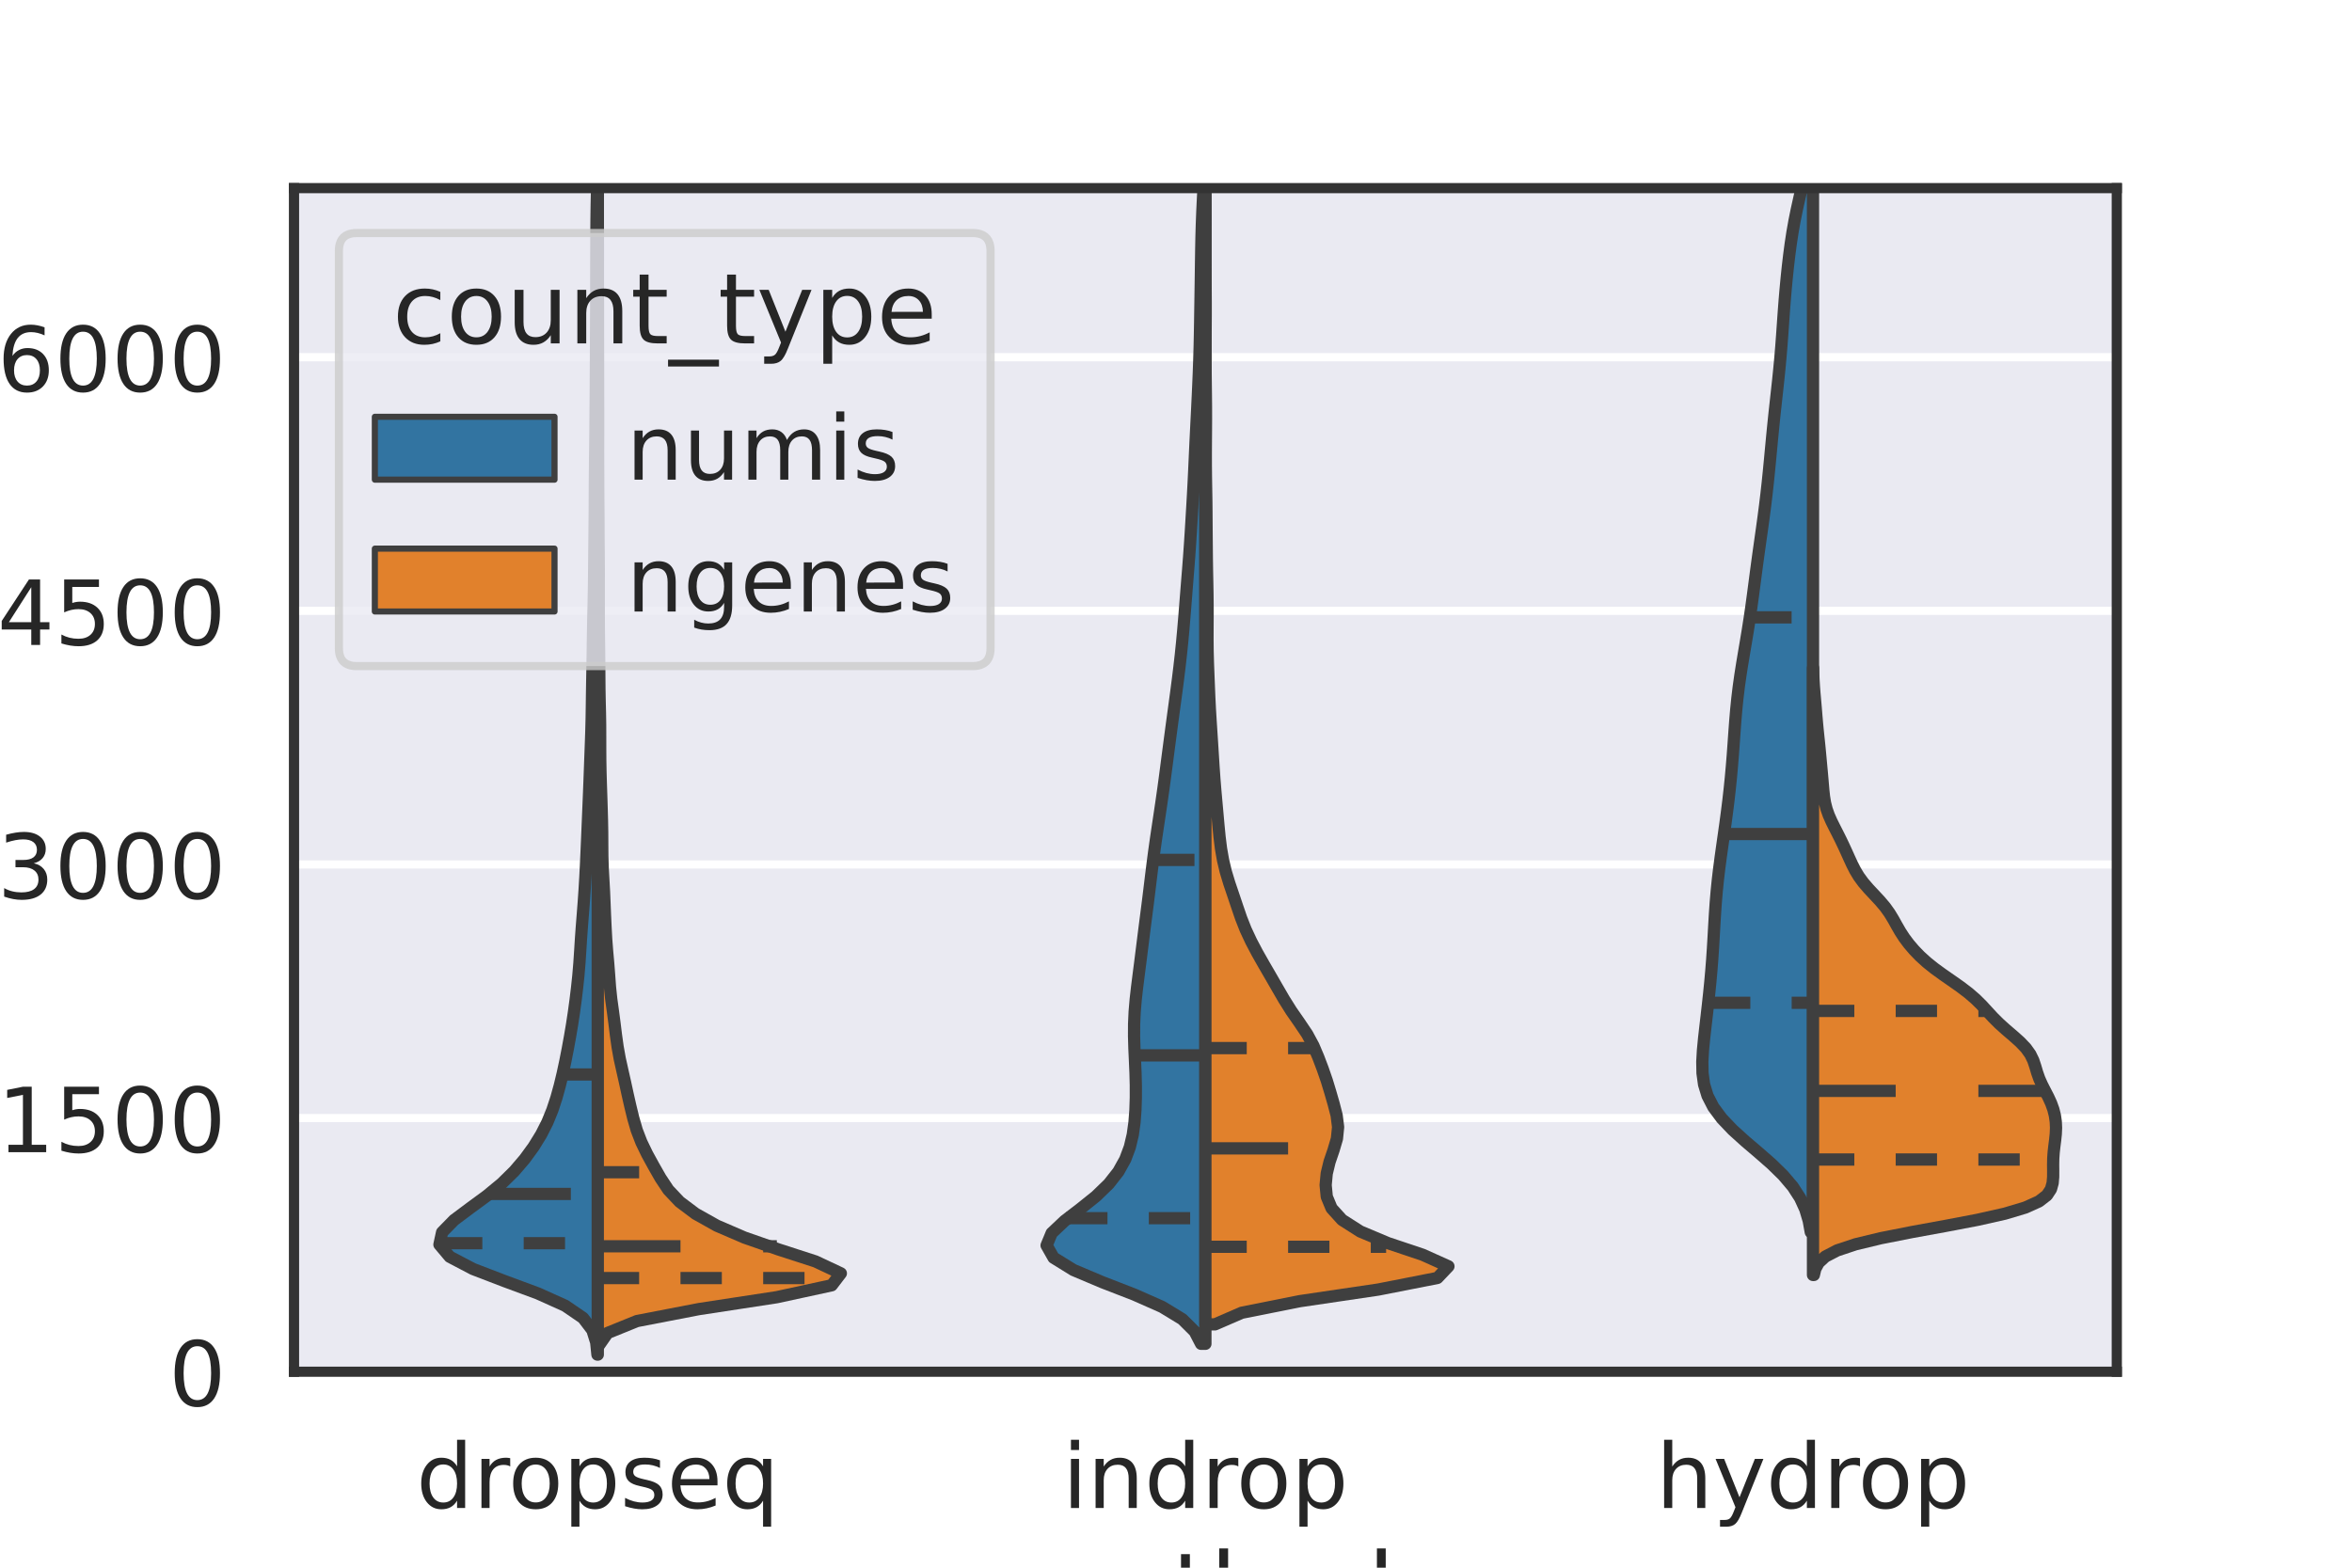 <?xml version="1.0" encoding="utf-8" standalone="no"?>
<!DOCTYPE svg PUBLIC "-//W3C//DTD SVG 1.1//EN"
  "http://www.w3.org/Graphics/SVG/1.1/DTD/svg11.dtd">
<!-- Created with matplotlib (https://matplotlib.org/) -->
<svg height="288pt" version="1.1" viewBox="0 0 432 288" width="432pt" xmlns="http://www.w3.org/2000/svg" xmlns:xlink="http://www.w3.org/1999/xlink">
 <defs>
  <style type="text/css">*{stroke-linecap:butt;stroke-linejoin:round;}</style>
 </defs>
 <g id="figure_1">
  <g id="patch_1">
   <path d="M 0 288 
L 432 288 
L 432 0 
L 0 0 
z
" style="fill:#ffffff;"/>
  </g>
  <g id="axes_1">
   <g id="patch_2">
    <path d="M 54 252 
L 388.8 252 
L 388.8 34.56 
L 54 34.56 
z
" style="fill:#eaeaf2;"/>
   </g>
   <g id="matplotlib.axis_1">
    <g id="xtick_1">
     <g id="text_1">
      <!-- dropseq -->
      <g style="fill:#262626;" transform="translate(76.46 277.037)scale(0.165 -0.165)">
       <defs>
        <path d="M 45.406 46.391 
L 45.406 75.984 
L 54.391 75.984 
L 54.391 0 
L 45.406 0 
L 45.406 8.203 
Q 42.578 3.328 38.25 0.953 
Q 33.938 -1.422 27.875 -1.422 
Q 17.969 -1.422 11.734 6.484 
Q 5.516 14.406 5.516 27.297 
Q 5.516 40.188 11.734 48.094 
Q 17.969 56 27.875 56 
Q 33.938 56 38.25 53.625 
Q 42.578 51.266 45.406 46.391 
z
M 14.797 27.297 
Q 14.797 17.391 18.875 11.75 
Q 22.953 6.109 30.078 6.109 
Q 37.203 6.109 41.297 11.75 
Q 45.406 17.391 45.406 27.297 
Q 45.406 37.203 41.297 42.844 
Q 37.203 48.484 30.078 48.484 
Q 22.953 48.484 18.875 42.844 
Q 14.797 37.203 14.797 27.297 
z
" id="DejaVuSans-100"/>
        <path d="M 41.109 46.297 
Q 39.594 47.172 37.812 47.578 
Q 36.031 48 33.891 48 
Q 26.266 48 22.188 43.047 
Q 18.109 38.094 18.109 28.812 
L 18.109 0 
L 9.078 0 
L 9.078 54.688 
L 18.109 54.688 
L 18.109 46.188 
Q 20.953 51.172 25.484 53.578 
Q 30.031 56 36.531 56 
Q 37.453 56 38.578 55.875 
Q 39.703 55.766 41.062 55.516 
z
" id="DejaVuSans-114"/>
        <path d="M 30.609 48.391 
Q 23.391 48.391 19.188 42.75 
Q 14.984 37.109 14.984 27.297 
Q 14.984 17.484 19.156 11.844 
Q 23.344 6.203 30.609 6.203 
Q 37.797 6.203 41.984 11.859 
Q 46.188 17.531 46.188 27.297 
Q 46.188 37.016 41.984 42.703 
Q 37.797 48.391 30.609 48.391 
z
M 30.609 56 
Q 42.328 56 49.016 48.375 
Q 55.719 40.766 55.719 27.297 
Q 55.719 13.875 49.016 6.219 
Q 42.328 -1.422 30.609 -1.422 
Q 18.844 -1.422 12.172 6.219 
Q 5.516 13.875 5.516 27.297 
Q 5.516 40.766 12.172 48.375 
Q 18.844 56 30.609 56 
z
" id="DejaVuSans-111"/>
        <path d="M 18.109 8.203 
L 18.109 -20.797 
L 9.078 -20.797 
L 9.078 54.688 
L 18.109 54.688 
L 18.109 46.391 
Q 20.953 51.266 25.266 53.625 
Q 29.594 56 35.594 56 
Q 45.562 56 51.781 48.094 
Q 58.016 40.188 58.016 27.297 
Q 58.016 14.406 51.781 6.484 
Q 45.562 -1.422 35.594 -1.422 
Q 29.594 -1.422 25.266 0.953 
Q 20.953 3.328 18.109 8.203 
z
M 48.688 27.297 
Q 48.688 37.203 44.609 42.844 
Q 40.531 48.484 33.406 48.484 
Q 26.266 48.484 22.188 42.844 
Q 18.109 37.203 18.109 27.297 
Q 18.109 17.391 22.188 11.75 
Q 26.266 6.109 33.406 6.109 
Q 40.531 6.109 44.609 11.75 
Q 48.688 17.391 48.688 27.297 
z
" id="DejaVuSans-112"/>
        <path d="M 44.281 53.078 
L 44.281 44.578 
Q 40.484 46.531 36.375 47.5 
Q 32.281 48.484 27.875 48.484 
Q 21.188 48.484 17.844 46.438 
Q 14.5 44.391 14.5 40.281 
Q 14.5 37.156 16.891 35.375 
Q 19.281 33.594 26.516 31.984 
L 29.594 31.297 
Q 39.156 29.25 43.188 25.516 
Q 47.219 21.781 47.219 15.094 
Q 47.219 7.469 41.188 3.016 
Q 35.156 -1.422 24.609 -1.422 
Q 20.219 -1.422 15.453 -0.562 
Q 10.688 0.297 5.422 2 
L 5.422 11.281 
Q 10.406 8.688 15.234 7.391 
Q 20.062 6.109 24.812 6.109 
Q 31.156 6.109 34.562 8.281 
Q 37.984 10.453 37.984 14.406 
Q 37.984 18.062 35.516 20.016 
Q 33.062 21.969 24.703 23.781 
L 21.578 24.516 
Q 13.234 26.266 9.516 29.906 
Q 5.812 33.547 5.812 39.891 
Q 5.812 47.609 11.281 51.797 
Q 16.75 56 26.812 56 
Q 31.781 56 36.172 55.266 
Q 40.578 54.547 44.281 53.078 
z
" id="DejaVuSans-115"/>
        <path d="M 56.203 29.594 
L 56.203 25.203 
L 14.891 25.203 
Q 15.484 15.922 20.484 11.062 
Q 25.484 6.203 34.422 6.203 
Q 39.594 6.203 44.453 7.469 
Q 49.312 8.734 54.109 11.281 
L 54.109 2.781 
Q 49.266 0.734 44.188 -0.344 
Q 39.109 -1.422 33.891 -1.422 
Q 20.797 -1.422 13.156 6.188 
Q 5.516 13.812 5.516 26.812 
Q 5.516 40.234 12.766 48.109 
Q 20.016 56 32.328 56 
Q 43.359 56 49.781 48.891 
Q 56.203 41.797 56.203 29.594 
z
M 47.219 32.234 
Q 47.125 39.594 43.094 43.984 
Q 39.062 48.391 32.422 48.391 
Q 24.906 48.391 20.391 44.141 
Q 15.875 39.891 15.188 32.172 
z
" id="DejaVuSans-101"/>
        <path d="M 14.797 27.297 
Q 14.797 17.391 18.875 11.75 
Q 22.953 6.109 30.078 6.109 
Q 37.203 6.109 41.297 11.75 
Q 45.406 17.391 45.406 27.297 
Q 45.406 37.203 41.297 42.844 
Q 37.203 48.484 30.078 48.484 
Q 22.953 48.484 18.875 42.844 
Q 14.797 37.203 14.797 27.297 
z
M 45.406 8.203 
Q 42.578 3.328 38.25 0.953 
Q 33.938 -1.422 27.875 -1.422 
Q 17.969 -1.422 11.734 6.484 
Q 5.516 14.406 5.516 27.297 
Q 5.516 40.188 11.734 48.094 
Q 17.969 56 27.875 56 
Q 33.938 56 38.25 53.625 
Q 42.578 51.266 45.406 46.391 
L 45.406 54.688 
L 54.391 54.688 
L 54.391 -20.797 
L 45.406 -20.797 
z
" id="DejaVuSans-113"/>
       </defs>
       <use xlink:href="#DejaVuSans-100"/>
       <use x="63.477" xlink:href="#DejaVuSans-114"/>
       <use x="102.34" xlink:href="#DejaVuSans-111"/>
       <use x="163.521" xlink:href="#DejaVuSans-112"/>
       <use x="226.998" xlink:href="#DejaVuSans-115"/>
       <use x="279.098" xlink:href="#DejaVuSans-101"/>
       <use x="340.621" xlink:href="#DejaVuSans-113"/>
      </g>
     </g>
    </g>
    <g id="xtick_2">
     <g id="text_2">
      <!-- indrop -->
      <g style="fill:#262626;" transform="translate(195.151 277.037)scale(0.165 -0.165)">
       <defs>
        <path d="M 9.422 54.688 
L 18.406 54.688 
L 18.406 0 
L 9.422 0 
z
M 9.422 75.984 
L 18.406 75.984 
L 18.406 64.594 
L 9.422 64.594 
z
" id="DejaVuSans-105"/>
        <path d="M 54.891 33.016 
L 54.891 0 
L 45.906 0 
L 45.906 32.719 
Q 45.906 40.484 42.875 44.328 
Q 39.844 48.188 33.797 48.188 
Q 26.516 48.188 22.312 43.547 
Q 18.109 38.922 18.109 30.906 
L 18.109 0 
L 9.078 0 
L 9.078 54.688 
L 18.109 54.688 
L 18.109 46.188 
Q 21.344 51.125 25.703 53.562 
Q 30.078 56 35.797 56 
Q 45.219 56 50.047 50.172 
Q 54.891 44.344 54.891 33.016 
z
" id="DejaVuSans-110"/>
       </defs>
       <use xlink:href="#DejaVuSans-105"/>
       <use x="27.783" xlink:href="#DejaVuSans-110"/>
       <use x="91.162" xlink:href="#DejaVuSans-100"/>
       <use x="154.639" xlink:href="#DejaVuSans-114"/>
       <use x="193.502" xlink:href="#DejaVuSans-111"/>
       <use x="254.684" xlink:href="#DejaVuSans-112"/>
      </g>
     </g>
    </g>
    <g id="xtick_3">
     <g id="text_3">
      <!-- hydrop -->
      <g style="fill:#262626;" transform="translate(304.16 277.037)scale(0.165 -0.165)">
       <defs>
        <path d="M 54.891 33.016 
L 54.891 0 
L 45.906 0 
L 45.906 32.719 
Q 45.906 40.484 42.875 44.328 
Q 39.844 48.188 33.797 48.188 
Q 26.516 48.188 22.312 43.547 
Q 18.109 38.922 18.109 30.906 
L 18.109 0 
L 9.078 0 
L 9.078 75.984 
L 18.109 75.984 
L 18.109 46.188 
Q 21.344 51.125 25.703 53.562 
Q 30.078 56 35.797 56 
Q 45.219 56 50.047 50.172 
Q 54.891 44.344 54.891 33.016 
z
" id="DejaVuSans-104"/>
        <path d="M 32.172 -5.078 
Q 28.375 -14.844 24.75 -17.812 
Q 21.141 -20.797 15.094 -20.797 
L 7.906 -20.797 
L 7.906 -13.281 
L 13.188 -13.281 
Q 16.891 -13.281 18.938 -11.516 
Q 21 -9.766 23.484 -3.219 
L 25.094 0.875 
L 2.984 54.688 
L 12.5 54.688 
L 29.594 11.922 
L 46.688 54.688 
L 56.203 54.688 
z
" id="DejaVuSans-121"/>
       </defs>
       <use xlink:href="#DejaVuSans-104"/>
       <use x="63.379" xlink:href="#DejaVuSans-121"/>
       <use x="122.559" xlink:href="#DejaVuSans-100"/>
       <use x="186.035" xlink:href="#DejaVuSans-114"/>
       <use x="224.898" xlink:href="#DejaVuSans-111"/>
       <use x="286.08" xlink:href="#DejaVuSans-112"/>
      </g>
     </g>
    </g>
    <g id="text_4">
     <!-- method -->
     <g style="fill:#262626;" transform="translate(186.643 298.146)scale(0.18 -0.18)">
      <defs>
       <path d="M 52 44.188 
Q 55.375 50.25 60.062 53.125 
Q 64.75 56 71.094 56 
Q 79.641 56 84.281 50.016 
Q 88.922 44.047 88.922 33.016 
L 88.922 0 
L 79.891 0 
L 79.891 32.719 
Q 79.891 40.578 77.094 44.375 
Q 74.312 48.188 68.609 48.188 
Q 61.625 48.188 57.562 43.547 
Q 53.516 38.922 53.516 30.906 
L 53.516 0 
L 44.484 0 
L 44.484 32.719 
Q 44.484 40.625 41.703 44.406 
Q 38.922 48.188 33.109 48.188 
Q 26.219 48.188 22.156 43.531 
Q 18.109 38.875 18.109 30.906 
L 18.109 0 
L 9.078 0 
L 9.078 54.688 
L 18.109 54.688 
L 18.109 46.188 
Q 21.188 51.219 25.484 53.609 
Q 29.781 56 35.688 56 
Q 41.656 56 45.828 52.969 
Q 50 49.953 52 44.188 
z
" id="DejaVuSans-109"/>
       <path d="M 18.312 70.219 
L 18.312 54.688 
L 36.812 54.688 
L 36.812 47.703 
L 18.312 47.703 
L 18.312 18.016 
Q 18.312 11.328 20.141 9.422 
Q 21.969 7.516 27.594 7.516 
L 36.812 7.516 
L 36.812 0 
L 27.594 0 
Q 17.188 0 13.234 3.875 
Q 9.281 7.766 9.281 18.016 
L 9.281 47.703 
L 2.688 47.703 
L 2.688 54.688 
L 9.281 54.688 
L 9.281 70.219 
z
" id="DejaVuSans-116"/>
      </defs>
      <use xlink:href="#DejaVuSans-109"/>
      <use x="97.412" xlink:href="#DejaVuSans-101"/>
      <use x="158.936" xlink:href="#DejaVuSans-116"/>
      <use x="198.145" xlink:href="#DejaVuSans-104"/>
      <use x="261.523" xlink:href="#DejaVuSans-111"/>
      <use x="322.705" xlink:href="#DejaVuSans-100"/>
     </g>
    </g>
   </g>
   <g id="matplotlib.axis_2">
    <g id="ytick_1">
     <g id="line2d_1">
      <path clip-path="url(#p7a0ac45cf9)" d="M 54 252 
L 388.8 252 
" style="fill:none;stroke:#ffffff;stroke-linecap:round;stroke-width:1.5;"/>
     </g>
     <g id="text_5">
      <!-- 0 -->
      <g style="fill:#262626;" transform="translate(31.002 258.269)scale(0.165 -0.165)">
       <defs>
        <path d="M 31.781 66.406 
Q 24.172 66.406 20.328 58.906 
Q 16.5 51.422 16.5 36.375 
Q 16.5 21.391 20.328 13.891 
Q 24.172 6.391 31.781 6.391 
Q 39.453 6.391 43.281 13.891 
Q 47.125 21.391 47.125 36.375 
Q 47.125 51.422 43.281 58.906 
Q 39.453 66.406 31.781 66.406 
z
M 31.781 74.219 
Q 44.047 74.219 50.516 64.516 
Q 56.984 54.828 56.984 36.375 
Q 56.984 17.969 50.516 8.266 
Q 44.047 -1.422 31.781 -1.422 
Q 19.531 -1.422 13.062 8.266 
Q 6.594 17.969 6.594 36.375 
Q 6.594 54.828 13.062 64.516 
Q 19.531 74.219 31.781 74.219 
z
" id="DejaVuSans-48"/>
       </defs>
       <use xlink:href="#DejaVuSans-48"/>
      </g>
     </g>
    </g>
    <g id="ytick_2">
     <g id="line2d_2">
      <path clip-path="url(#p7a0ac45cf9)" d="M 54 205.406 
L 388.8 205.406 
" style="fill:none;stroke:#ffffff;stroke-linecap:round;stroke-width:1.5;"/>
     </g>
     <g id="text_6">
      <!-- 1500 -->
      <g style="fill:#262626;" transform="translate(-0.492 211.674)scale(0.165 -0.165)">
       <defs>
        <path d="M 12.406 8.297 
L 28.516 8.297 
L 28.516 63.922 
L 10.984 60.406 
L 10.984 69.391 
L 28.422 72.906 
L 38.281 72.906 
L 38.281 8.297 
L 54.391 8.297 
L 54.391 0 
L 12.406 0 
z
" id="DejaVuSans-49"/>
        <path d="M 10.797 72.906 
L 49.516 72.906 
L 49.516 64.594 
L 19.828 64.594 
L 19.828 46.734 
Q 21.969 47.469 24.109 47.828 
Q 26.266 48.188 28.422 48.188 
Q 40.625 48.188 47.75 41.5 
Q 54.891 34.812 54.891 23.391 
Q 54.891 11.625 47.562 5.094 
Q 40.234 -1.422 26.906 -1.422 
Q 22.312 -1.422 17.547 -0.641 
Q 12.797 0.141 7.719 1.703 
L 7.719 11.625 
Q 12.109 9.234 16.797 8.062 
Q 21.484 6.891 26.703 6.891 
Q 35.156 6.891 40.078 11.328 
Q 45.016 15.766 45.016 23.391 
Q 45.016 31 40.078 35.438 
Q 35.156 39.891 26.703 39.891 
Q 22.75 39.891 18.812 39.016 
Q 14.891 38.141 10.797 36.281 
z
" id="DejaVuSans-53"/>
       </defs>
       <use xlink:href="#DejaVuSans-49"/>
       <use x="63.623" xlink:href="#DejaVuSans-53"/>
       <use x="127.246" xlink:href="#DejaVuSans-48"/>
       <use x="190.869" xlink:href="#DejaVuSans-48"/>
      </g>
     </g>
    </g>
    <g id="ytick_3">
     <g id="line2d_3">
      <path clip-path="url(#p7a0ac45cf9)" d="M 54 158.811 
L 388.8 158.811 
" style="fill:none;stroke:#ffffff;stroke-linecap:round;stroke-width:1.5;"/>
     </g>
     <g id="text_7">
      <!-- 3000 -->
      <g style="fill:#262626;" transform="translate(-0.492 165.08)scale(0.165 -0.165)">
       <defs>
        <path d="M 40.578 39.312 
Q 47.656 37.797 51.625 33 
Q 55.609 28.219 55.609 21.188 
Q 55.609 10.406 48.188 4.484 
Q 40.766 -1.422 27.094 -1.422 
Q 22.516 -1.422 17.656 -0.516 
Q 12.797 0.391 7.625 2.203 
L 7.625 11.719 
Q 11.719 9.328 16.594 8.109 
Q 21.484 6.891 26.812 6.891 
Q 36.078 6.891 40.938 10.547 
Q 45.797 14.203 45.797 21.188 
Q 45.797 27.641 41.281 31.266 
Q 36.766 34.906 28.719 34.906 
L 20.219 34.906 
L 20.219 43.016 
L 29.109 43.016 
Q 36.375 43.016 40.234 45.922 
Q 44.094 48.828 44.094 54.297 
Q 44.094 59.906 40.109 62.906 
Q 36.141 65.922 28.719 65.922 
Q 24.656 65.922 20.016 65.031 
Q 15.375 64.156 9.812 62.312 
L 9.812 71.094 
Q 15.438 72.656 20.344 73.438 
Q 25.25 74.219 29.594 74.219 
Q 40.828 74.219 47.359 69.109 
Q 53.906 64.016 53.906 55.328 
Q 53.906 49.266 50.438 45.094 
Q 46.969 40.922 40.578 39.312 
z
" id="DejaVuSans-51"/>
       </defs>
       <use xlink:href="#DejaVuSans-51"/>
       <use x="63.623" xlink:href="#DejaVuSans-48"/>
       <use x="127.246" xlink:href="#DejaVuSans-48"/>
       <use x="190.869" xlink:href="#DejaVuSans-48"/>
      </g>
     </g>
    </g>
    <g id="ytick_4">
     <g id="line2d_4">
      <path clip-path="url(#p7a0ac45cf9)" d="M 54 112.217 
L 388.8 112.217 
" style="fill:none;stroke:#ffffff;stroke-linecap:round;stroke-width:1.5;"/>
     </g>
     <g id="text_8">
      <!-- 4500 -->
      <g style="fill:#262626;" transform="translate(-0.492 118.486)scale(0.165 -0.165)">
       <defs>
        <path d="M 37.797 64.312 
L 12.891 25.391 
L 37.797 25.391 
z
M 35.203 72.906 
L 47.609 72.906 
L 47.609 25.391 
L 58.016 25.391 
L 58.016 17.188 
L 47.609 17.188 
L 47.609 0 
L 37.797 0 
L 37.797 17.188 
L 4.891 17.188 
L 4.891 26.703 
z
" id="DejaVuSans-52"/>
       </defs>
       <use xlink:href="#DejaVuSans-52"/>
       <use x="63.623" xlink:href="#DejaVuSans-53"/>
       <use x="127.246" xlink:href="#DejaVuSans-48"/>
       <use x="190.869" xlink:href="#DejaVuSans-48"/>
      </g>
     </g>
    </g>
    <g id="ytick_5">
     <g id="line2d_5">
      <path clip-path="url(#p7a0ac45cf9)" d="M 54 65.623 
L 388.8 65.623 
" style="fill:none;stroke:#ffffff;stroke-linecap:round;stroke-width:1.5;"/>
     </g>
     <g id="text_9">
      <!-- 6000 -->
      <g style="fill:#262626;" transform="translate(-0.492 71.892)scale(0.165 -0.165)">
       <defs>
        <path d="M 33.016 40.375 
Q 26.375 40.375 22.484 35.828 
Q 18.609 31.297 18.609 23.391 
Q 18.609 15.531 22.484 10.953 
Q 26.375 6.391 33.016 6.391 
Q 39.656 6.391 43.531 10.953 
Q 47.406 15.531 47.406 23.391 
Q 47.406 31.297 43.531 35.828 
Q 39.656 40.375 33.016 40.375 
z
M 52.594 71.297 
L 52.594 62.312 
Q 48.875 64.062 45.094 64.984 
Q 41.312 65.922 37.594 65.922 
Q 27.828 65.922 22.672 59.328 
Q 17.531 52.734 16.797 39.406 
Q 19.672 43.656 24.016 45.922 
Q 28.375 48.188 33.594 48.188 
Q 44.578 48.188 50.953 41.516 
Q 57.328 34.859 57.328 23.391 
Q 57.328 12.156 50.688 5.359 
Q 44.047 -1.422 33.016 -1.422 
Q 20.359 -1.422 13.672 8.266 
Q 6.984 17.969 6.984 36.375 
Q 6.984 53.656 15.188 63.938 
Q 23.391 74.219 37.203 74.219 
Q 40.922 74.219 44.703 73.484 
Q 48.484 72.75 52.594 71.297 
z
" id="DejaVuSans-54"/>
       </defs>
       <use xlink:href="#DejaVuSans-54"/>
       <use x="63.623" xlink:href="#DejaVuSans-48"/>
       <use x="127.246" xlink:href="#DejaVuSans-48"/>
       <use x="190.869" xlink:href="#DejaVuSans-48"/>
      </g>
     </g>
    </g>
    <g id="text_10">
     <!-- counts -->
     <g style="fill:#262626;" transform="translate(-8.236 173.36)rotate(-90)scale(0.18 -0.18)">
      <defs>
       <path d="M 48.781 52.594 
L 48.781 44.188 
Q 44.969 46.297 41.141 47.344 
Q 37.312 48.391 33.406 48.391 
Q 24.656 48.391 19.812 42.844 
Q 14.984 37.312 14.984 27.297 
Q 14.984 17.281 19.812 11.734 
Q 24.656 6.203 33.406 6.203 
Q 37.312 6.203 41.141 7.25 
Q 44.969 8.297 48.781 10.406 
L 48.781 2.094 
Q 45.016 0.344 40.984 -0.531 
Q 36.969 -1.422 32.422 -1.422 
Q 20.062 -1.422 12.781 6.344 
Q 5.516 14.109 5.516 27.297 
Q 5.516 40.672 12.859 48.328 
Q 20.219 56 33.016 56 
Q 37.156 56 41.109 55.141 
Q 45.062 54.297 48.781 52.594 
z
" id="DejaVuSans-99"/>
       <path d="M 8.5 21.578 
L 8.5 54.688 
L 17.484 54.688 
L 17.484 21.922 
Q 17.484 14.156 20.5 10.266 
Q 23.531 6.391 29.594 6.391 
Q 36.859 6.391 41.078 11.031 
Q 45.312 15.672 45.312 23.688 
L 45.312 54.688 
L 54.297 54.688 
L 54.297 0 
L 45.312 0 
L 45.312 8.406 
Q 42.047 3.422 37.719 1 
Q 33.406 -1.422 27.688 -1.422 
Q 18.266 -1.422 13.375 4.438 
Q 8.5 10.297 8.5 21.578 
z
M 31.109 56 
z
" id="DejaVuSans-117"/>
      </defs>
      <use xlink:href="#DejaVuSans-99"/>
      <use x="54.98" xlink:href="#DejaVuSans-111"/>
      <use x="116.162" xlink:href="#DejaVuSans-117"/>
      <use x="179.541" xlink:href="#DejaVuSans-110"/>
      <use x="242.92" xlink:href="#DejaVuSans-116"/>
      <use x="282.129" xlink:href="#DejaVuSans-115"/>
     </g>
    </g>
   </g>
   <g id="PolyCollection_1">
    <defs>
     <path d="M 109.8 -39.145 
L 109.733 -39.145 
L 109.508 -41.392 
L 108.804 -43.639 
L 107.088 -45.885 
L 103.802 -48.132 
L 98.808 -50.379 
L 92.741 -52.626 
L 86.886 -54.872 
L 82.604 -57.119 
L 80.712 -59.366 
L 81.201 -61.612 
L 83.399 -63.859 
L 86.401 -66.106 
L 89.461 -68.353 
L 92.177 -70.599 
L 94.461 -72.846 
L 96.382 -75.093 
L 98.018 -77.34 
L 99.403 -79.586 
L 100.543 -81.833 
L 101.459 -84.08 
L 102.2 -86.326 
L 102.821 -88.573 
L 103.362 -90.82 
L 103.845 -93.067 
L 104.286 -95.313 
L 104.697 -97.56 
L 105.077 -99.807 
L 105.419 -102.053 
L 105.724 -104.3 
L 105.996 -106.547 
L 106.233 -108.794 
L 106.422 -111.04 
L 106.571 -113.287 
L 106.712 -115.534 
L 106.873 -117.78 
L 107.051 -120.027 
L 107.224 -122.274 
L 107.378 -124.521 
L 107.51 -126.767 
L 107.625 -129.014 
L 107.729 -131.261 
L 107.828 -133.508 
L 107.922 -135.754 
L 108.016 -138.001 
L 108.11 -140.248 
L 108.202 -142.494 
L 108.289 -144.741 
L 108.371 -146.988 
L 108.454 -149.235 
L 108.538 -151.481 
L 108.615 -153.728 
L 108.672 -155.975 
L 108.709 -158.221 
L 108.739 -160.468 
L 108.775 -162.715 
L 108.816 -164.962 
L 108.854 -167.208 
L 108.887 -169.455 
L 108.921 -171.702 
L 108.964 -173.948 
L 109.016 -176.195 
L 109.065 -178.442 
L 109.103 -180.689 
L 109.129 -182.935 
L 109.15 -185.182 
L 109.171 -187.429 
L 109.195 -189.676 
L 109.219 -191.922 
L 109.238 -194.169 
L 109.247 -196.416 
L 109.255 -198.662 
L 109.271 -200.909 
L 109.297 -203.156 
L 109.326 -205.403 
L 109.351 -207.649 
L 109.372 -209.896 
L 109.391 -212.143 
L 109.409 -214.389 
L 109.426 -216.636 
L 109.441 -218.883 
L 109.453 -221.13 
L 109.462 -223.376 
L 109.472 -225.623 
L 109.485 -227.87 
L 109.5 -230.116 
L 109.512 -232.363 
L 109.516 -234.61 
L 109.516 -236.857 
L 109.518 -239.103 
L 109.525 -241.35 
L 109.535 -243.597 
L 109.547 -245.843 
L 109.566 -248.09 
L 109.599 -250.337 
L 109.648 -252.584 
L 109.703 -254.83 
L 109.749 -257.077 
L 109.779 -259.324 
L 109.793 -261.571 
L 109.8 -261.571 
L 109.8 -261.571 
L 109.8 -259.324 
L 109.8 -257.077 
L 109.8 -254.83 
L 109.8 -252.584 
L 109.8 -250.337 
L 109.8 -248.09 
L 109.8 -245.843 
L 109.8 -243.597 
L 109.8 -241.35 
L 109.8 -239.103 
L 109.8 -236.857 
L 109.8 -234.61 
L 109.8 -232.363 
L 109.8 -230.116 
L 109.8 -227.87 
L 109.8 -225.623 
L 109.8 -223.376 
L 109.8 -221.13 
L 109.8 -218.883 
L 109.8 -216.636 
L 109.8 -214.389 
L 109.8 -212.143 
L 109.8 -209.896 
L 109.8 -207.649 
L 109.8 -205.403 
L 109.8 -203.156 
L 109.8 -200.909 
L 109.8 -198.662 
L 109.8 -196.416 
L 109.8 -194.169 
L 109.8 -191.922 
L 109.8 -189.676 
L 109.8 -187.429 
L 109.8 -185.182 
L 109.8 -182.935 
L 109.8 -180.689 
L 109.8 -178.442 
L 109.8 -176.195 
L 109.8 -173.948 
L 109.8 -171.702 
L 109.8 -169.455 
L 109.8 -167.208 
L 109.8 -164.962 
L 109.8 -162.715 
L 109.8 -160.468 
L 109.8 -158.221 
L 109.8 -155.975 
L 109.8 -153.728 
L 109.8 -151.481 
L 109.8 -149.235 
L 109.8 -146.988 
L 109.8 -144.741 
L 109.8 -142.494 
L 109.8 -140.248 
L 109.8 -138.001 
L 109.8 -135.754 
L 109.8 -133.508 
L 109.8 -131.261 
L 109.8 -129.014 
L 109.8 -126.767 
L 109.8 -124.521 
L 109.8 -122.274 
L 109.8 -120.027 
L 109.8 -117.78 
L 109.8 -115.534 
L 109.8 -113.287 
L 109.8 -111.04 
L 109.8 -108.794 
L 109.8 -106.547 
L 109.8 -104.3 
L 109.8 -102.053 
L 109.8 -99.807 
L 109.8 -97.56 
L 109.8 -95.313 
L 109.8 -93.067 
L 109.8 -90.82 
L 109.8 -88.573 
L 109.8 -86.326 
L 109.8 -84.08 
L 109.8 -81.833 
L 109.8 -79.586 
L 109.8 -77.34 
L 109.8 -75.093 
L 109.8 -72.846 
L 109.8 -70.599 
L 109.8 -68.353 
L 109.8 -66.106 
L 109.8 -63.859 
L 109.8 -61.612 
L 109.8 -59.366 
L 109.8 -57.119 
L 109.8 -54.872 
L 109.8 -52.626 
L 109.8 -50.379 
L 109.8 -48.132 
L 109.8 -45.885 
L 109.8 -43.639 
L 109.8 -41.392 
L 109.8 -39.145 
z
" id="m5191a82643" style="stroke:#3f3f3f;stroke-width:2.25;"/>
    </defs>
    <g clip-path="url(#p7a0ac45cf9)">
     <use style="fill:#3274a1;stroke:#3f3f3f;stroke-width:2.25;" x="0" xlink:href="#m5191a82643" y="288"/>
    </g>
   </g>
   <g id="PolyCollection_2">
    <defs>
     <path d="M 110.07 -40.929 
L 109.8 -40.929 
L 109.8 -43.12 
L 109.8 -45.31 
L 109.8 -47.501 
L 109.8 -49.692 
L 109.8 -51.882 
L 109.8 -54.073 
L 109.8 -56.263 
L 109.8 -58.454 
L 109.8 -60.645 
L 109.8 -62.835 
L 109.8 -65.026 
L 109.8 -67.216 
L 109.8 -69.407 
L 109.8 -71.598 
L 109.8 -73.788 
L 109.8 -75.979 
L 109.8 -78.169 
L 109.8 -80.36 
L 109.8 -82.551 
L 109.8 -84.741 
L 109.8 -86.932 
L 109.8 -89.122 
L 109.8 -91.313 
L 109.8 -93.504 
L 109.8 -95.694 
L 109.8 -97.885 
L 109.8 -100.075 
L 109.8 -102.266 
L 109.8 -104.457 
L 109.8 -106.647 
L 109.8 -108.838 
L 109.8 -111.028 
L 109.8 -113.219 
L 109.8 -115.41 
L 109.8 -117.6 
L 109.8 -119.791 
L 109.8 -121.981 
L 109.8 -124.172 
L 109.8 -126.363 
L 109.8 -128.553 
L 109.8 -130.744 
L 109.8 -132.934 
L 109.8 -135.125 
L 109.8 -137.316 
L 109.8 -139.506 
L 109.8 -141.697 
L 109.8 -143.887 
L 109.8 -146.078 
L 109.8 -148.269 
L 109.8 -150.459 
L 109.8 -152.65 
L 109.8 -154.84 
L 109.8 -157.031 
L 109.8 -159.222 
L 109.8 -161.412 
L 109.8 -163.603 
L 109.8 -165.793 
L 109.8 -167.984 
L 109.8 -170.175 
L 109.8 -172.365 
L 109.8 -174.556 
L 109.8 -176.746 
L 109.8 -178.937 
L 109.8 -181.128 
L 109.8 -183.318 
L 109.8 -185.509 
L 109.8 -187.699 
L 109.8 -189.89 
L 109.8 -192.081 
L 109.8 -194.271 
L 109.8 -196.462 
L 109.8 -198.652 
L 109.8 -200.843 
L 109.8 -203.034 
L 109.8 -205.224 
L 109.8 -207.415 
L 109.8 -209.605 
L 109.8 -211.796 
L 109.8 -213.987 
L 109.8 -216.177 
L 109.8 -218.368 
L 109.8 -220.558 
L 109.8 -222.749 
L 109.8 -224.94 
L 109.8 -227.13 
L 109.8 -229.321 
L 109.8 -231.511 
L 109.8 -233.702 
L 109.8 -235.893 
L 109.8 -238.083 
L 109.8 -240.274 
L 109.8 -242.464 
L 109.8 -244.655 
L 109.8 -246.846 
L 109.8 -249.036 
L 109.8 -251.227 
L 109.8 -253.417 
L 109.8 -255.608 
L 109.8 -257.799 
L 109.801 -257.799 
L 109.801 -257.799 
L 109.804 -255.608 
L 109.809 -253.417 
L 109.812 -251.227 
L 109.811 -249.036 
L 109.813 -246.846 
L 109.821 -244.655 
L 109.826 -242.464 
L 109.824 -240.274 
L 109.821 -238.083 
L 109.822 -235.893 
L 109.831 -233.702 
L 109.839 -231.511 
L 109.839 -229.321 
L 109.838 -227.13 
L 109.841 -224.94 
L 109.847 -222.749 
L 109.852 -220.558 
L 109.854 -218.368 
L 109.857 -216.177 
L 109.862 -213.987 
L 109.869 -211.796 
L 109.869 -209.605 
L 109.864 -207.415 
L 109.859 -205.224 
L 109.862 -203.034 
L 109.874 -200.843 
L 109.883 -198.652 
L 109.894 -196.462 
L 109.912 -194.271 
L 109.925 -192.081 
L 109.93 -189.89 
L 109.943 -187.699 
L 109.968 -185.509 
L 109.982 -183.318 
L 109.979 -181.128 
L 109.978 -178.937 
L 109.981 -176.746 
L 109.982 -174.556 
L 109.993 -172.365 
L 110.016 -170.175 
L 110.044 -167.984 
L 110.068 -165.793 
L 110.082 -163.603 
L 110.1 -161.412 
L 110.14 -159.222 
L 110.195 -157.031 
L 110.231 -154.84 
L 110.239 -152.65 
L 110.241 -150.459 
L 110.256 -148.269 
L 110.296 -146.078 
L 110.36 -143.887 
L 110.434 -141.697 
L 110.504 -139.506 
L 110.565 -137.316 
L 110.606 -135.125 
L 110.617 -132.934 
L 110.632 -130.744 
L 110.7 -128.553 
L 110.821 -126.363 
L 110.942 -124.172 
L 111.034 -121.981 
L 111.123 -119.791 
L 111.224 -117.6 
L 111.344 -115.41 
L 111.513 -113.219 
L 111.711 -111.028 
L 111.879 -108.838 
L 112.039 -106.647 
L 112.269 -104.457 
L 112.571 -102.266 
L 112.861 -100.075 
L 113.131 -97.885 
L 113.436 -95.694 
L 113.828 -93.504 
L 114.316 -91.313 
L 114.813 -89.122 
L 115.288 -86.932 
L 115.787 -84.741 
L 116.322 -82.551 
L 116.958 -80.36 
L 117.803 -78.169 
L 118.861 -75.979 
L 120.06 -73.788 
L 121.309 -71.598 
L 122.763 -69.407 
L 124.833 -67.216 
L 127.749 -65.026 
L 131.656 -62.835 
L 136.734 -60.645 
L 143.014 -58.454 
L 149.781 -56.263 
L 154.44 -54.073 
L 152.767 -51.882 
L 142.672 -49.692 
L 128.341 -47.501 
L 116.999 -45.31 
L 111.597 -43.12 
L 110.07 -40.929 
z
" id="m903b2cf759" style="stroke:#3f3f3f;stroke-width:2.25;"/>
    </defs>
    <g clip-path="url(#p7a0ac45cf9)">
     <use style="fill:#e1812c;stroke:#3f3f3f;stroke-width:2.25;" x="0" xlink:href="#m903b2cf759" y="288"/>
    </g>
   </g>
   <g id="PolyCollection_3">
    <defs>
     <path d="M 221.4 -41.129 
L 220.606 -41.129 
L 219.433 -43.389 
L 217.165 -45.649 
L 213.453 -47.909 
L 208.344 -50.169 
L 202.514 -52.429 
L 197.162 -54.689 
L 193.511 -56.949 
L 192.23 -59.209 
L 193.167 -61.469 
L 195.562 -63.729 
L 198.508 -65.989 
L 201.321 -68.249 
L 203.654 -70.509 
L 205.425 -72.769 
L 206.683 -75.029 
L 207.527 -77.289 
L 208.061 -79.549 
L 208.377 -81.809 
L 208.548 -84.069 
L 208.621 -86.329 
L 208.622 -88.589 
L 208.564 -90.849 
L 208.466 -93.109 
L 208.363 -95.369 
L 208.298 -97.629 
L 208.306 -99.889 
L 208.409 -102.148 
L 208.601 -104.408 
L 208.857 -106.668 
L 209.144 -108.928 
L 209.434 -111.188 
L 209.719 -113.448 
L 210.001 -115.708 
L 210.287 -117.968 
L 210.578 -120.228 
L 210.867 -122.488 
L 211.146 -124.748 
L 211.42 -127.008 
L 211.7 -129.268 
L 211.996 -131.528 
L 212.314 -133.788 
L 212.649 -136.048 
L 212.988 -138.308 
L 213.323 -140.568 
L 213.646 -142.828 
L 213.954 -145.088 
L 214.252 -147.348 
L 214.547 -149.608 
L 214.844 -151.868 
L 215.144 -154.128 
L 215.447 -156.388 
L 215.754 -158.648 
L 216.059 -160.908 
L 216.354 -163.168 
L 216.632 -165.428 
L 216.888 -167.688 
L 217.121 -169.948 
L 217.331 -172.208 
L 217.523 -174.468 
L 217.704 -176.728 
L 217.882 -178.988 
L 218.062 -181.248 
L 218.243 -183.508 
L 218.417 -185.768 
L 218.576 -188.028 
L 218.722 -190.288 
L 218.859 -192.548 
L 218.993 -194.808 
L 219.122 -197.068 
L 219.243 -199.328 
L 219.352 -201.588 
L 219.454 -203.848 
L 219.557 -206.108 
L 219.667 -208.368 
L 219.78 -210.628 
L 219.894 -212.888 
L 220.002 -215.148 
L 220.105 -217.408 
L 220.198 -219.668 
L 220.278 -221.928 
L 220.344 -224.188 
L 220.394 -226.448 
L 220.434 -228.708 
L 220.469 -230.968 
L 220.504 -233.228 
L 220.538 -235.488 
L 220.571 -237.748 
L 220.602 -240.008 
L 220.637 -242.268 
L 220.683 -244.528 
L 220.748 -246.788 
L 220.835 -249.048 
L 220.942 -251.308 
L 221.058 -253.568 
L 221.168 -255.828 
L 221.259 -258.088 
L 221.324 -260.348 
L 221.364 -262.608 
L 221.385 -264.868 
L 221.4 -264.868 
L 221.4 -264.868 
L 221.4 -262.608 
L 221.4 -260.348 
L 221.4 -258.088 
L 221.4 -255.828 
L 221.4 -253.568 
L 221.4 -251.308 
L 221.4 -249.048 
L 221.4 -246.788 
L 221.4 -244.528 
L 221.4 -242.268 
L 221.4 -240.008 
L 221.4 -237.748 
L 221.4 -235.488 
L 221.4 -233.228 
L 221.4 -230.968 
L 221.4 -228.708 
L 221.4 -226.448 
L 221.4 -224.188 
L 221.4 -221.928 
L 221.4 -219.668 
L 221.4 -217.408 
L 221.4 -215.148 
L 221.4 -212.888 
L 221.4 -210.628 
L 221.4 -208.368 
L 221.4 -206.108 
L 221.4 -203.848 
L 221.4 -201.588 
L 221.4 -199.328 
L 221.4 -197.068 
L 221.4 -194.808 
L 221.4 -192.548 
L 221.4 -190.288 
L 221.4 -188.028 
L 221.4 -185.768 
L 221.4 -183.508 
L 221.4 -181.248 
L 221.4 -178.988 
L 221.4 -176.728 
L 221.4 -174.468 
L 221.4 -172.208 
L 221.4 -169.948 
L 221.4 -167.688 
L 221.4 -165.428 
L 221.4 -163.168 
L 221.4 -160.908 
L 221.4 -158.648 
L 221.4 -156.388 
L 221.4 -154.128 
L 221.4 -151.868 
L 221.4 -149.608 
L 221.4 -147.348 
L 221.4 -145.088 
L 221.4 -142.828 
L 221.4 -140.568 
L 221.4 -138.308 
L 221.4 -136.048 
L 221.4 -133.788 
L 221.4 -131.528 
L 221.4 -129.268 
L 221.4 -127.008 
L 221.4 -124.748 
L 221.4 -122.488 
L 221.4 -120.228 
L 221.4 -117.968 
L 221.4 -115.708 
L 221.4 -113.448 
L 221.4 -111.188 
L 221.4 -108.928 
L 221.4 -106.668 
L 221.4 -104.408 
L 221.4 -102.148 
L 221.4 -99.889 
L 221.4 -97.629 
L 221.4 -95.369 
L 221.4 -93.109 
L 221.4 -90.849 
L 221.4 -88.589 
L 221.4 -86.329 
L 221.4 -84.069 
L 221.4 -81.809 
L 221.4 -79.549 
L 221.4 -77.289 
L 221.4 -75.029 
L 221.4 -72.769 
L 221.4 -70.509 
L 221.4 -68.249 
L 221.4 -65.989 
L 221.4 -63.729 
L 221.4 -61.469 
L 221.4 -59.209 
L 221.4 -56.949 
L 221.4 -54.689 
L 221.4 -52.429 
L 221.4 -50.169 
L 221.4 -47.909 
L 221.4 -45.649 
L 221.4 -43.389 
L 221.4 -41.129 
z
" id="m02d044b5d2" style="stroke:#3f3f3f;stroke-width:2.25;"/>
    </defs>
    <g clip-path="url(#p7a0ac45cf9)">
     <use style="fill:#3274a1;stroke:#3f3f3f;stroke-width:2.25;" x="0" xlink:href="#m02d044b5d2" y="288"/>
    </g>
   </g>
   <g id="PolyCollection_4">
    <defs>
     <path d="M 223.157 -44.7 
L 221.4 -44.7 
L 221.4 -46.832 
L 221.4 -48.965 
L 221.4 -51.097 
L 221.4 -53.229 
L 221.4 -55.362 
L 221.4 -57.494 
L 221.4 -59.626 
L 221.4 -61.759 
L 221.4 -63.891 
L 221.4 -66.023 
L 221.4 -68.155 
L 221.4 -70.288 
L 221.4 -72.42 
L 221.4 -74.552 
L 221.4 -76.685 
L 221.4 -78.817 
L 221.4 -80.949 
L 221.4 -83.082 
L 221.4 -85.214 
L 221.4 -87.346 
L 221.4 -89.479 
L 221.4 -91.611 
L 221.4 -93.743 
L 221.4 -95.875 
L 221.4 -98.008 
L 221.4 -100.14 
L 221.4 -102.272 
L 221.4 -104.405 
L 221.4 -106.537 
L 221.4 -108.669 
L 221.4 -110.802 
L 221.4 -112.934 
L 221.4 -115.066 
L 221.4 -117.198 
L 221.4 -119.331 
L 221.4 -121.463 
L 221.4 -123.595 
L 221.4 -125.728 
L 221.4 -127.86 
L 221.4 -129.992 
L 221.4 -132.125 
L 221.4 -134.257 
L 221.4 -136.389 
L 221.4 -138.522 
L 221.4 -140.654 
L 221.4 -142.786 
L 221.4 -144.918 
L 221.4 -147.051 
L 221.4 -149.183 
L 221.4 -151.315 
L 221.4 -153.448 
L 221.4 -155.58 
L 221.4 -157.712 
L 221.4 -159.845 
L 221.4 -161.977 
L 221.4 -164.109 
L 221.4 -166.241 
L 221.4 -168.374 
L 221.4 -170.506 
L 221.4 -172.638 
L 221.4 -174.771 
L 221.4 -176.903 
L 221.4 -179.035 
L 221.4 -181.168 
L 221.4 -183.3 
L 221.4 -185.432 
L 221.4 -187.565 
L 221.4 -189.697 
L 221.4 -191.829 
L 221.4 -193.961 
L 221.4 -196.094 
L 221.4 -198.226 
L 221.4 -200.358 
L 221.4 -202.491 
L 221.4 -204.623 
L 221.4 -206.755 
L 221.4 -208.888 
L 221.4 -211.02 
L 221.4 -213.152 
L 221.4 -215.284 
L 221.4 -217.417 
L 221.4 -219.549 
L 221.4 -221.681 
L 221.4 -223.814 
L 221.4 -225.946 
L 221.4 -228.078 
L 221.4 -230.211 
L 221.4 -232.343 
L 221.4 -234.475 
L 221.4 -236.608 
L 221.4 -238.74 
L 221.4 -240.872 
L 221.4 -243.004 
L 221.4 -245.137 
L 221.4 -247.269 
L 221.4 -249.401 
L 221.4 -251.534 
L 221.4 -253.666 
L 221.4 -255.798 
L 221.402 -255.798 
L 221.402 -255.798 
L 221.405 -253.666 
L 221.411 -251.534 
L 221.417 -249.401 
L 221.418 -247.269 
L 221.416 -245.137 
L 221.414 -243.004 
L 221.414 -240.872 
L 221.419 -238.74 
L 221.428 -236.608 
L 221.443 -234.475 
L 221.455 -232.343 
L 221.455 -230.211 
L 221.444 -228.078 
L 221.431 -225.946 
L 221.424 -223.814 
L 221.427 -221.681 
L 221.44 -219.549 
L 221.462 -217.417 
L 221.488 -215.284 
L 221.507 -213.152 
L 221.511 -211.02 
L 221.5 -208.888 
L 221.485 -206.755 
L 221.475 -204.623 
L 221.479 -202.491 
L 221.499 -200.358 
L 221.535 -198.226 
L 221.571 -196.094 
L 221.593 -193.961 
L 221.605 -191.829 
L 221.622 -189.697 
L 221.641 -187.565 
L 221.661 -185.432 
L 221.693 -183.3 
L 221.737 -181.168 
L 221.775 -179.035 
L 221.796 -176.903 
L 221.799 -174.771 
L 221.788 -172.638 
L 221.783 -170.506 
L 221.805 -168.374 
L 221.863 -166.241 
L 221.944 -164.109 
L 222.029 -161.977 
L 222.116 -159.845 
L 222.223 -157.712 
L 222.352 -155.58 
L 222.491 -153.448 
L 222.628 -151.315 
L 222.762 -149.183 
L 222.897 -147.051 
L 223.046 -144.918 
L 223.22 -142.786 
L 223.41 -140.654 
L 223.602 -138.522 
L 223.794 -136.389 
L 224.001 -134.257 
L 224.266 -132.125 
L 224.638 -129.992 
L 225.147 -127.86 
L 225.792 -125.728 
L 226.515 -123.595 
L 227.233 -121.463 
L 227.964 -119.331 
L 228.807 -117.198 
L 229.805 -115.066 
L 230.929 -112.934 
L 232.137 -110.802 
L 233.376 -108.669 
L 234.604 -106.537 
L 235.841 -104.405 
L 237.181 -102.272 
L 238.662 -100.14 
L 240.096 -98.008 
L 241.248 -95.875 
L 242.149 -93.743 
L 242.957 -91.611 
L 243.695 -89.479 
L 244.344 -87.346 
L 244.959 -85.214 
L 245.509 -83.082 
L 245.775 -80.949 
L 245.56 -78.817 
L 244.931 -76.685 
L 244.203 -74.552 
L 243.685 -72.42 
L 243.486 -70.288 
L 243.692 -68.155 
L 244.576 -66.023 
L 246.511 -63.891 
L 249.854 -61.759 
L 254.928 -59.626 
L 261.295 -57.494 
L 266.04 -55.362 
L 264.014 -53.229 
L 253.161 -51.097 
L 238.745 -48.965 
L 228.064 -46.832 
L 223.157 -44.7 
z
" id="md20e777cf8" style="stroke:#3f3f3f;stroke-width:2.25;"/>
    </defs>
    <g clip-path="url(#p7a0ac45cf9)">
     <use style="fill:#e1812c;stroke:#3f3f3f;stroke-width:2.25;" x="0" xlink:href="#md20e777cf8" y="288"/>
    </g>
   </g>
   <g id="PolyCollection_5">
    <defs>
     <path d="M 333 -61.649 
L 332.591 -61.649 
L 332.215 -63.736 
L 331.593 -65.823 
L 330.639 -67.909 
L 329.289 -69.996 
L 327.521 -72.083 
L 325.384 -74.17 
L 323 -76.256 
L 320.552 -78.343 
L 318.245 -80.43 
L 316.257 -82.516 
L 314.706 -84.603 
L 313.63 -86.69 
L 312.992 -88.777 
L 312.706 -90.863 
L 312.669 -92.95 
L 312.787 -95.037 
L 312.987 -97.124 
L 313.222 -99.21 
L 313.465 -101.297 
L 313.703 -103.384 
L 313.93 -105.47 
L 314.139 -107.557 
L 314.326 -109.644 
L 314.489 -111.731 
L 314.628 -113.817 
L 314.751 -115.904 
L 314.868 -117.991 
L 314.992 -120.077 
L 315.136 -122.164 
L 315.312 -124.251 
L 315.523 -126.338 
L 315.769 -128.424 
L 316.044 -130.511 
L 316.336 -132.598 
L 316.634 -134.684 
L 316.927 -136.771 
L 317.206 -138.858 
L 317.466 -140.945 
L 317.702 -143.031 
L 317.915 -145.118 
L 318.103 -147.205 
L 318.271 -149.292 
L 318.423 -151.378 
L 318.57 -153.465 
L 318.725 -155.552 
L 318.902 -157.638 
L 319.112 -159.725 
L 319.364 -161.812 
L 319.657 -163.899 
L 319.985 -165.985 
L 320.334 -168.072 
L 320.688 -170.159 
L 321.034 -172.245 
L 321.361 -174.332 
L 321.666 -176.419 
L 321.952 -178.506 
L 322.227 -180.592 
L 322.501 -182.679 
L 322.78 -184.766 
L 323.068 -186.852 
L 323.362 -188.939 
L 323.656 -191.026 
L 323.942 -193.113 
L 324.212 -195.199 
L 324.463 -197.286 
L 324.694 -199.373 
L 324.908 -201.46 
L 325.109 -203.546 
L 325.305 -205.633 
L 325.502 -207.72 
L 325.708 -209.806 
L 325.924 -211.893 
L 326.151 -213.98 
L 326.381 -216.067 
L 326.608 -218.153 
L 326.821 -220.24 
L 327.015 -222.327 
L 327.188 -224.413 
L 327.343 -226.5 
L 327.489 -228.587 
L 327.636 -230.674 
L 327.795 -232.76 
L 327.972 -234.847 
L 328.169 -236.934 
L 328.387 -239.02 
L 328.631 -241.107 
L 328.907 -243.194 
L 329.225 -245.281 
L 329.594 -247.367 
L 330.015 -249.454 
L 330.478 -251.541 
L 330.96 -253.628 
L 331.429 -255.714 
L 331.854 -257.801 
L 332.212 -259.888 
L 332.491 -261.974 
L 332.691 -264.061 
L 332.825 -266.148 
L 332.907 -268.235 
L 333 -268.235 
L 333 -268.235 
L 333 -266.148 
L 333 -264.061 
L 333 -261.974 
L 333 -259.888 
L 333 -257.801 
L 333 -255.714 
L 333 -253.628 
L 333 -251.541 
L 333 -249.454 
L 333 -247.367 
L 333 -245.281 
L 333 -243.194 
L 333 -241.107 
L 333 -239.02 
L 333 -236.934 
L 333 -234.847 
L 333 -232.76 
L 333 -230.674 
L 333 -228.587 
L 333 -226.5 
L 333 -224.413 
L 333 -222.327 
L 333 -220.24 
L 333 -218.153 
L 333 -216.067 
L 333 -213.98 
L 333 -211.893 
L 333 -209.806 
L 333 -207.72 
L 333 -205.633 
L 333 -203.546 
L 333 -201.46 
L 333 -199.373 
L 333 -197.286 
L 333 -195.199 
L 333 -193.113 
L 333 -191.026 
L 333 -188.939 
L 333 -186.852 
L 333 -184.766 
L 333 -182.679 
L 333 -180.592 
L 333 -178.506 
L 333 -176.419 
L 333 -174.332 
L 333 -172.245 
L 333 -170.159 
L 333 -168.072 
L 333 -165.985 
L 333 -163.899 
L 333 -161.812 
L 333 -159.725 
L 333 -157.638 
L 333 -155.552 
L 333 -153.465 
L 333 -151.378 
L 333 -149.292 
L 333 -147.205 
L 333 -145.118 
L 333 -143.031 
L 333 -140.945 
L 333 -138.858 
L 333 -136.771 
L 333 -134.684 
L 333 -132.598 
L 333 -130.511 
L 333 -128.424 
L 333 -126.338 
L 333 -124.251 
L 333 -122.164 
L 333 -120.077 
L 333 -117.991 
L 333 -115.904 
L 333 -113.817 
L 333 -111.731 
L 333 -109.644 
L 333 -107.557 
L 333 -105.47 
L 333 -103.384 
L 333 -101.297 
L 333 -99.21 
L 333 -97.124 
L 333 -95.037 
L 333 -92.95 
L 333 -90.863 
L 333 -88.777 
L 333 -86.69 
L 333 -84.603 
L 333 -82.516 
L 333 -80.43 
L 333 -78.343 
L 333 -76.256 
L 333 -74.17 
L 333 -72.083 
L 333 -69.996 
L 333 -67.909 
L 333 -65.823 
L 333 -63.736 
L 333 -61.649 
z
" id="mdc9ccded00" style="stroke:#3f3f3f;stroke-width:2.25;"/>
    </defs>
    <g clip-path="url(#p7a0ac45cf9)">
     <use style="fill:#3274a1;stroke:#3f3f3f;stroke-width:2.25;" x="0" xlink:href="#mdc9ccded00" y="288"/>
    </g>
   </g>
   <g id="PolyCollection_6">
    <defs>
     <path d="M 333.157 -53.776 
L 333 -53.776 
L 333 -54.902 
L 333 -56.028 
L 333 -57.155 
L 333 -58.281 
L 333 -59.407 
L 333 -60.533 
L 333 -61.66 
L 333 -62.786 
L 333 -63.912 
L 333 -65.038 
L 333 -66.165 
L 333 -67.291 
L 333 -68.417 
L 333 -69.544 
L 333 -70.67 
L 333 -71.796 
L 333 -72.922 
L 333 -74.049 
L 333 -75.175 
L 333 -76.301 
L 333 -77.427 
L 333 -78.554 
L 333 -79.68 
L 333 -80.806 
L 333 -81.932 
L 333 -83.059 
L 333 -84.185 
L 333 -85.311 
L 333 -86.437 
L 333 -87.564 
L 333 -88.69 
L 333 -89.816 
L 333 -90.942 
L 333 -92.069 
L 333 -93.195 
L 333 -94.321 
L 333 -95.448 
L 333 -96.574 
L 333 -97.7 
L 333 -98.826 
L 333 -99.953 
L 333 -101.079 
L 333 -102.205 
L 333 -103.331 
L 333 -104.458 
L 333 -105.584 
L 333 -106.71 
L 333 -107.836 
L 333 -108.963 
L 333 -110.089 
L 333 -111.215 
L 333 -112.341 
L 333 -113.468 
L 333 -114.594 
L 333 -115.72 
L 333 -116.846 
L 333 -117.973 
L 333 -119.099 
L 333 -120.225 
L 333 -121.352 
L 333 -122.478 
L 333 -123.604 
L 333 -124.73 
L 333 -125.857 
L 333 -126.983 
L 333 -128.109 
L 333 -129.235 
L 333 -130.362 
L 333 -131.488 
L 333 -132.614 
L 333 -133.74 
L 333 -134.867 
L 333 -135.993 
L 333 -137.119 
L 333 -138.245 
L 333 -139.372 
L 333 -140.498 
L 333 -141.624 
L 333 -142.75 
L 333 -143.877 
L 333 -145.003 
L 333 -146.129 
L 333 -147.256 
L 333 -148.382 
L 333 -149.508 
L 333 -150.634 
L 333 -151.761 
L 333 -152.887 
L 333 -154.013 
L 333 -155.139 
L 333 -156.266 
L 333 -157.392 
L 333 -158.518 
L 333 -159.644 
L 333 -160.771 
L 333 -161.897 
L 333 -163.023 
L 333 -164.149 
L 333 -165.276 
L 333.023 -165.276 
L 333.023 -165.276 
L 333.05 -164.149 
L 333.097 -163.023 
L 333.165 -161.897 
L 333.252 -160.771 
L 333.35 -159.644 
L 333.449 -158.518 
L 333.543 -157.392 
L 333.635 -156.266 
L 333.732 -155.139 
L 333.839 -154.013 
L 333.955 -152.887 
L 334.074 -151.761 
L 334.189 -150.634 
L 334.296 -149.508 
L 334.399 -148.382 
L 334.503 -147.256 
L 334.608 -146.129 
L 334.709 -145.003 
L 334.804 -143.877 
L 334.9 -142.75 
L 335.024 -141.624 
L 335.21 -140.498 
L 335.495 -139.372 
L 335.893 -138.245 
L 336.391 -137.119 
L 336.949 -135.993 
L 337.525 -134.867 
L 338.087 -133.74 
L 338.625 -132.614 
L 339.142 -131.488 
L 339.649 -130.362 
L 340.169 -129.235 
L 340.741 -128.109 
L 341.418 -126.983 
L 342.243 -125.857 
L 343.212 -124.73 
L 344.267 -123.604 
L 345.314 -122.478 
L 346.263 -121.352 
L 347.069 -120.225 
L 347.752 -119.099 
L 348.378 -117.973 
L 349.027 -116.846 
L 349.759 -115.72 
L 350.602 -114.594 
L 351.562 -113.468 
L 352.652 -112.341 
L 353.892 -111.215 
L 355.297 -110.089 
L 356.846 -108.963 
L 358.47 -107.836 
L 360.07 -106.71 
L 361.55 -105.584 
L 362.856 -104.458 
L 363.995 -103.331 
L 365.032 -102.205 
L 366.071 -101.079 
L 367.202 -99.953 
L 368.455 -98.826 
L 369.772 -97.7 
L 371.032 -96.574 
L 372.106 -95.448 
L 372.913 -94.321 
L 373.461 -93.195 
L 373.838 -92.069 
L 374.171 -90.942 
L 374.569 -89.816 
L 375.071 -88.69 
L 375.649 -87.564 
L 376.23 -86.437 
L 376.743 -85.311 
L 377.149 -84.185 
L 377.431 -83.059 
L 377.591 -81.932 
L 377.64 -80.806 
L 377.592 -79.68 
L 377.476 -78.554 
L 377.331 -77.427 
L 377.204 -76.301 
L 377.127 -75.175 
L 377.105 -74.049 
L 377.116 -72.922 
L 377.112 -71.796 
L 377.018 -70.67 
L 376.706 -69.544 
L 375.965 -68.417 
L 374.503 -67.291 
L 372.005 -66.165 
L 368.245 -65.038 
L 363.238 -63.912 
L 357.333 -62.786 
L 351.165 -61.66 
L 345.462 -60.533 
L 340.797 -59.407 
L 337.421 -58.281 
L 335.26 -57.155 
L 334.038 -56.028 
L 333.427 -54.902 
L 333.157 -53.776 
z
" id="mc59d2c68f7" style="stroke:#3f3f3f;stroke-width:2.25;"/>
    </defs>
    <g clip-path="url(#p7a0ac45cf9)">
     <use style="fill:#e1812c;stroke:#3f3f3f;stroke-width:2.25;" x="0" xlink:href="#mc59d2c68f7" y="288"/>
    </g>
   </g>
   <g id="patch_3">
    <path clip-path="url(#p7a0ac45cf9)" d="M 109.8 252 
L 109.8 252 
L 109.8 252 
L 109.8 252 
z
" style="fill:#3274a1;stroke:#3f3f3f;stroke-linejoin:miter;stroke-width:1.125;"/>
   </g>
   <g id="patch_4">
    <path clip-path="url(#p7a0ac45cf9)" d="M 109.8 252 
L 109.8 252 
L 109.8 252 
L 109.8 252 
z
" style="fill:#e1812c;stroke:#3f3f3f;stroke-linejoin:miter;stroke-width:1.125;"/>
   </g>
   <g id="line2d_6">
    <path clip-path="url(#p7a0ac45cf9)" d="M 81.003 228.392 
L 109.8 228.392 
" style="fill:none;stroke:#3f3f3f;stroke-dasharray:7.594,7.594;stroke-dashoffset:0;stroke-width:2.25;"/>
   </g>
   <g id="line2d_7">
    <path clip-path="url(#p7a0ac45cf9)" d="M 89.665 219.337 
L 109.8 219.337 
" style="fill:none;stroke:#3f3f3f;stroke-dasharray:15.188,15.188;stroke-dashoffset:0;stroke-width:2.25;"/>
   </g>
   <g id="line2d_8">
    <path clip-path="url(#p7a0ac45cf9)" d="M 103.426 197.391 
L 109.8 197.391 
" style="fill:none;stroke:#3f3f3f;stroke-dasharray:7.594,7.594;stroke-dashoffset:0;stroke-width:2.25;"/>
   </g>
   <g id="line2d_9">
    <path clip-path="url(#p7a0ac45cf9)" d="M 109.8 234.791 
L 153.994 234.791 
" style="fill:none;stroke:#3f3f3f;stroke-dasharray:7.594,7.594;stroke-dashoffset:0;stroke-width:2.25;"/>
   </g>
   <g id="line2d_10">
    <path clip-path="url(#p7a0ac45cf9)" d="M 109.8 228.951 
L 142.682 228.951 
" style="fill:none;stroke:#3f3f3f;stroke-dasharray:15.188,15.188;stroke-dashoffset:0;stroke-width:2.25;"/>
   </g>
   <g id="line2d_11">
    <path clip-path="url(#p7a0ac45cf9)" d="M 109.8 215.346 
L 121.194 215.346 
" style="fill:none;stroke:#3f3f3f;stroke-dasharray:7.594,7.594;stroke-dashoffset:0;stroke-width:2.25;"/>
   </g>
   <g id="line2d_12">
    <path clip-path="url(#p7a0ac45cf9)" d="M 195.82 223.795 
L 221.4 223.795 
" style="fill:none;stroke:#3f3f3f;stroke-dasharray:7.594,7.594;stroke-dashoffset:0;stroke-width:2.25;"/>
   </g>
   <g id="line2d_13">
    <path clip-path="url(#p7a0ac45cf9)" d="M 208.596 193.881 
L 221.4 193.881 
" style="fill:none;stroke:#3f3f3f;stroke-dasharray:15.188,15.188;stroke-dashoffset:0;stroke-width:2.25;"/>
   </g>
   <g id="line2d_14">
    <path clip-path="url(#p7a0ac45cf9)" d="M 211.797 157.973 
L 221.4 157.973 
" style="fill:none;stroke:#3f3f3f;stroke-dasharray:7.594,7.594;stroke-dashoffset:0;stroke-width:2.25;"/>
   </g>
   <g id="line2d_15">
    <path clip-path="url(#p7a0ac45cf9)" d="M 221.4 229.045 
L 254.593 229.045 
" style="fill:none;stroke:#3f3f3f;stroke-dasharray:7.594,7.594;stroke-dashoffset:0;stroke-width:2.25;"/>
   </g>
   <g id="line2d_16">
    <path clip-path="url(#p7a0ac45cf9)" d="M 221.4 210.966 
L 244.696 210.966 
" style="fill:none;stroke:#3f3f3f;stroke-dasharray:15.188,15.188;stroke-dashoffset:0;stroke-width:2.25;"/>
   </g>
   <g id="line2d_17">
    <path clip-path="url(#p7a0ac45cf9)" d="M 221.4 192.546 
L 241.049 192.546 
" style="fill:none;stroke:#3f3f3f;stroke-dasharray:7.594,7.594;stroke-dashoffset:0;stroke-width:2.25;"/>
   </g>
   <g id="line2d_18">
    <path clip-path="url(#p7a0ac45cf9)" d="M 313.896 184.221 
L 333 184.221 
" style="fill:none;stroke:#3f3f3f;stroke-dasharray:7.594,7.594;stroke-dashoffset:0;stroke-width:2.25;"/>
   </g>
   <g id="line2d_19">
    <path clip-path="url(#p7a0ac45cf9)" d="M 316.798 153.22 
L 333 153.22 
" style="fill:none;stroke:#3f3f3f;stroke-dasharray:15.188,15.188;stroke-dashoffset:0;stroke-width:2.25;"/>
   </g>
   <g id="line2d_20">
    <path clip-path="url(#p7a0ac45cf9)" d="M 321.477 113.413 
L 333 113.413 
" style="fill:none;stroke:#3f3f3f;stroke-dasharray:7.594,7.594;stroke-dashoffset:0;stroke-width:2.25;"/>
   </g>
   <g id="line2d_21">
    <path clip-path="url(#p7a0ac45cf9)" d="M 333 213.016 
L 376.686 213.016 
" style="fill:none;stroke:#3f3f3f;stroke-dasharray:7.594,7.594;stroke-dashoffset:0;stroke-width:2.25;"/>
   </g>
   <g id="line2d_22">
    <path clip-path="url(#p7a0ac45cf9)" d="M 333 200.405 
L 375.222 200.405 
" style="fill:none;stroke:#3f3f3f;stroke-dasharray:15.188,15.188;stroke-dashoffset:0;stroke-width:2.25;"/>
   </g>
   <g id="line2d_23">
    <path clip-path="url(#p7a0ac45cf9)" d="M 333 185.712 
L 364.712 185.712 
" style="fill:none;stroke:#3f3f3f;stroke-dasharray:7.594,7.594;stroke-dashoffset:0;stroke-width:2.25;"/>
   </g>
   <g id="patch_5">
    <path d="M 54 252 
L 54 34.56 
" style="fill:none;stroke:#333333;stroke-linecap:square;stroke-linejoin:miter;stroke-width:1.875;"/>
   </g>
   <g id="patch_6">
    <path d="M 388.8 252 
L 388.8 34.56 
" style="fill:none;stroke:#333333;stroke-linecap:square;stroke-linejoin:miter;stroke-width:1.875;"/>
   </g>
   <g id="patch_7">
    <path d="M 54 252 
L 388.8 252 
" style="fill:none;stroke:#333333;stroke-linecap:square;stroke-linejoin:miter;stroke-width:1.875;"/>
   </g>
   <g id="patch_8">
    <path d="M 54 34.56 
L 388.8 34.56 
" style="fill:none;stroke:#333333;stroke-linecap:square;stroke-linejoin:miter;stroke-width:1.875;"/>
   </g>
   <g id="legend_1">
    <g id="patch_9">
     <path d="M 65.55 122.369 
L 178.639 122.369 
Q 181.939 122.369 181.939 119.069 
L 181.939 46.11 
Q 181.939 42.81 178.639 42.81 
L 65.55 42.81 
Q 62.25 42.81 62.25 46.11 
L 62.25 119.069 
Q 62.25 122.369 65.55 122.369 
z
" style="fill:#eaeaf2;opacity:0.8;stroke:#cccccc;stroke-linejoin:miter;stroke-width:1.5;"/>
    </g>
    <g id="text_11">
     <!-- count_type -->
     <g style="fill:#262626;" transform="translate(72.097 63.087)scale(0.18 -0.18)">
      <defs>
       <path d="M 50.984 -16.609 
L 50.984 -23.578 
L -0.984 -23.578 
L -0.984 -16.609 
z
" id="DejaVuSans-95"/>
      </defs>
      <use xlink:href="#DejaVuSans-99"/>
      <use x="54.98" xlink:href="#DejaVuSans-111"/>
      <use x="116.162" xlink:href="#DejaVuSans-117"/>
      <use x="179.541" xlink:href="#DejaVuSans-110"/>
      <use x="242.92" xlink:href="#DejaVuSans-116"/>
      <use x="282.129" xlink:href="#DejaVuSans-95"/>
      <use x="332.129" xlink:href="#DejaVuSans-116"/>
      <use x="371.338" xlink:href="#DejaVuSans-121"/>
      <use x="430.518" xlink:href="#DejaVuSans-112"/>
      <use x="493.994" xlink:href="#DejaVuSans-101"/>
     </g>
    </g>
    <g id="patch_10">
     <path d="M 68.85 88.119 
L 101.85 88.119 
L 101.85 76.569 
L 68.85 76.569 
z
" style="fill:#3274a1;stroke:#3f3f3f;stroke-linejoin:miter;stroke-width:1.125;"/>
    </g>
    <g id="text_12">
     <!-- numis -->
     <g style="fill:#262626;" transform="translate(115.05 88.119)scale(0.165 -0.165)">
      <use xlink:href="#DejaVuSans-110"/>
      <use x="63.379" xlink:href="#DejaVuSans-117"/>
      <use x="126.758" xlink:href="#DejaVuSans-109"/>
      <use x="224.17" xlink:href="#DejaVuSans-105"/>
      <use x="251.953" xlink:href="#DejaVuSans-115"/>
     </g>
    </g>
    <g id="patch_11">
     <path d="M 68.85 112.338 
L 101.85 112.338 
L 101.85 100.788 
L 68.85 100.788 
z
" style="fill:#e1812c;stroke:#3f3f3f;stroke-linejoin:miter;stroke-width:1.125;"/>
    </g>
    <g id="text_13">
     <!-- ngenes -->
     <g style="fill:#262626;" transform="translate(115.05 112.338)scale(0.165 -0.165)">
      <defs>
       <path d="M 45.406 27.984 
Q 45.406 37.75 41.375 43.109 
Q 37.359 48.484 30.078 48.484 
Q 22.859 48.484 18.828 43.109 
Q 14.797 37.75 14.797 27.984 
Q 14.797 18.266 18.828 12.891 
Q 22.859 7.516 30.078 7.516 
Q 37.359 7.516 41.375 12.891 
Q 45.406 18.266 45.406 27.984 
z
M 54.391 6.781 
Q 54.391 -7.172 48.188 -13.984 
Q 42 -20.797 29.203 -20.797 
Q 24.469 -20.797 20.266 -20.094 
Q 16.062 -19.391 12.109 -17.922 
L 12.109 -9.188 
Q 16.062 -11.328 19.922 -12.344 
Q 23.781 -13.375 27.781 -13.375 
Q 36.625 -13.375 41.016 -8.766 
Q 45.406 -4.156 45.406 5.172 
L 45.406 9.625 
Q 42.625 4.781 38.281 2.391 
Q 33.938 0 27.875 0 
Q 17.828 0 11.672 7.656 
Q 5.516 15.328 5.516 27.984 
Q 5.516 40.672 11.672 48.328 
Q 17.828 56 27.875 56 
Q 33.938 56 38.281 53.609 
Q 42.625 51.219 45.406 46.391 
L 45.406 54.688 
L 54.391 54.688 
z
" id="DejaVuSans-103"/>
      </defs>
      <use xlink:href="#DejaVuSans-110"/>
      <use x="63.379" xlink:href="#DejaVuSans-103"/>
      <use x="126.855" xlink:href="#DejaVuSans-101"/>
      <use x="188.379" xlink:href="#DejaVuSans-110"/>
      <use x="251.758" xlink:href="#DejaVuSans-101"/>
      <use x="313.281" xlink:href="#DejaVuSans-115"/>
     </g>
    </g>
   </g>
  </g>
 </g>
 <defs>
  <clipPath id="p7a0ac45cf9">
   <rect height="217.44" width="334.8" x="54" y="34.56"/>
  </clipPath>
 </defs>
</svg>
